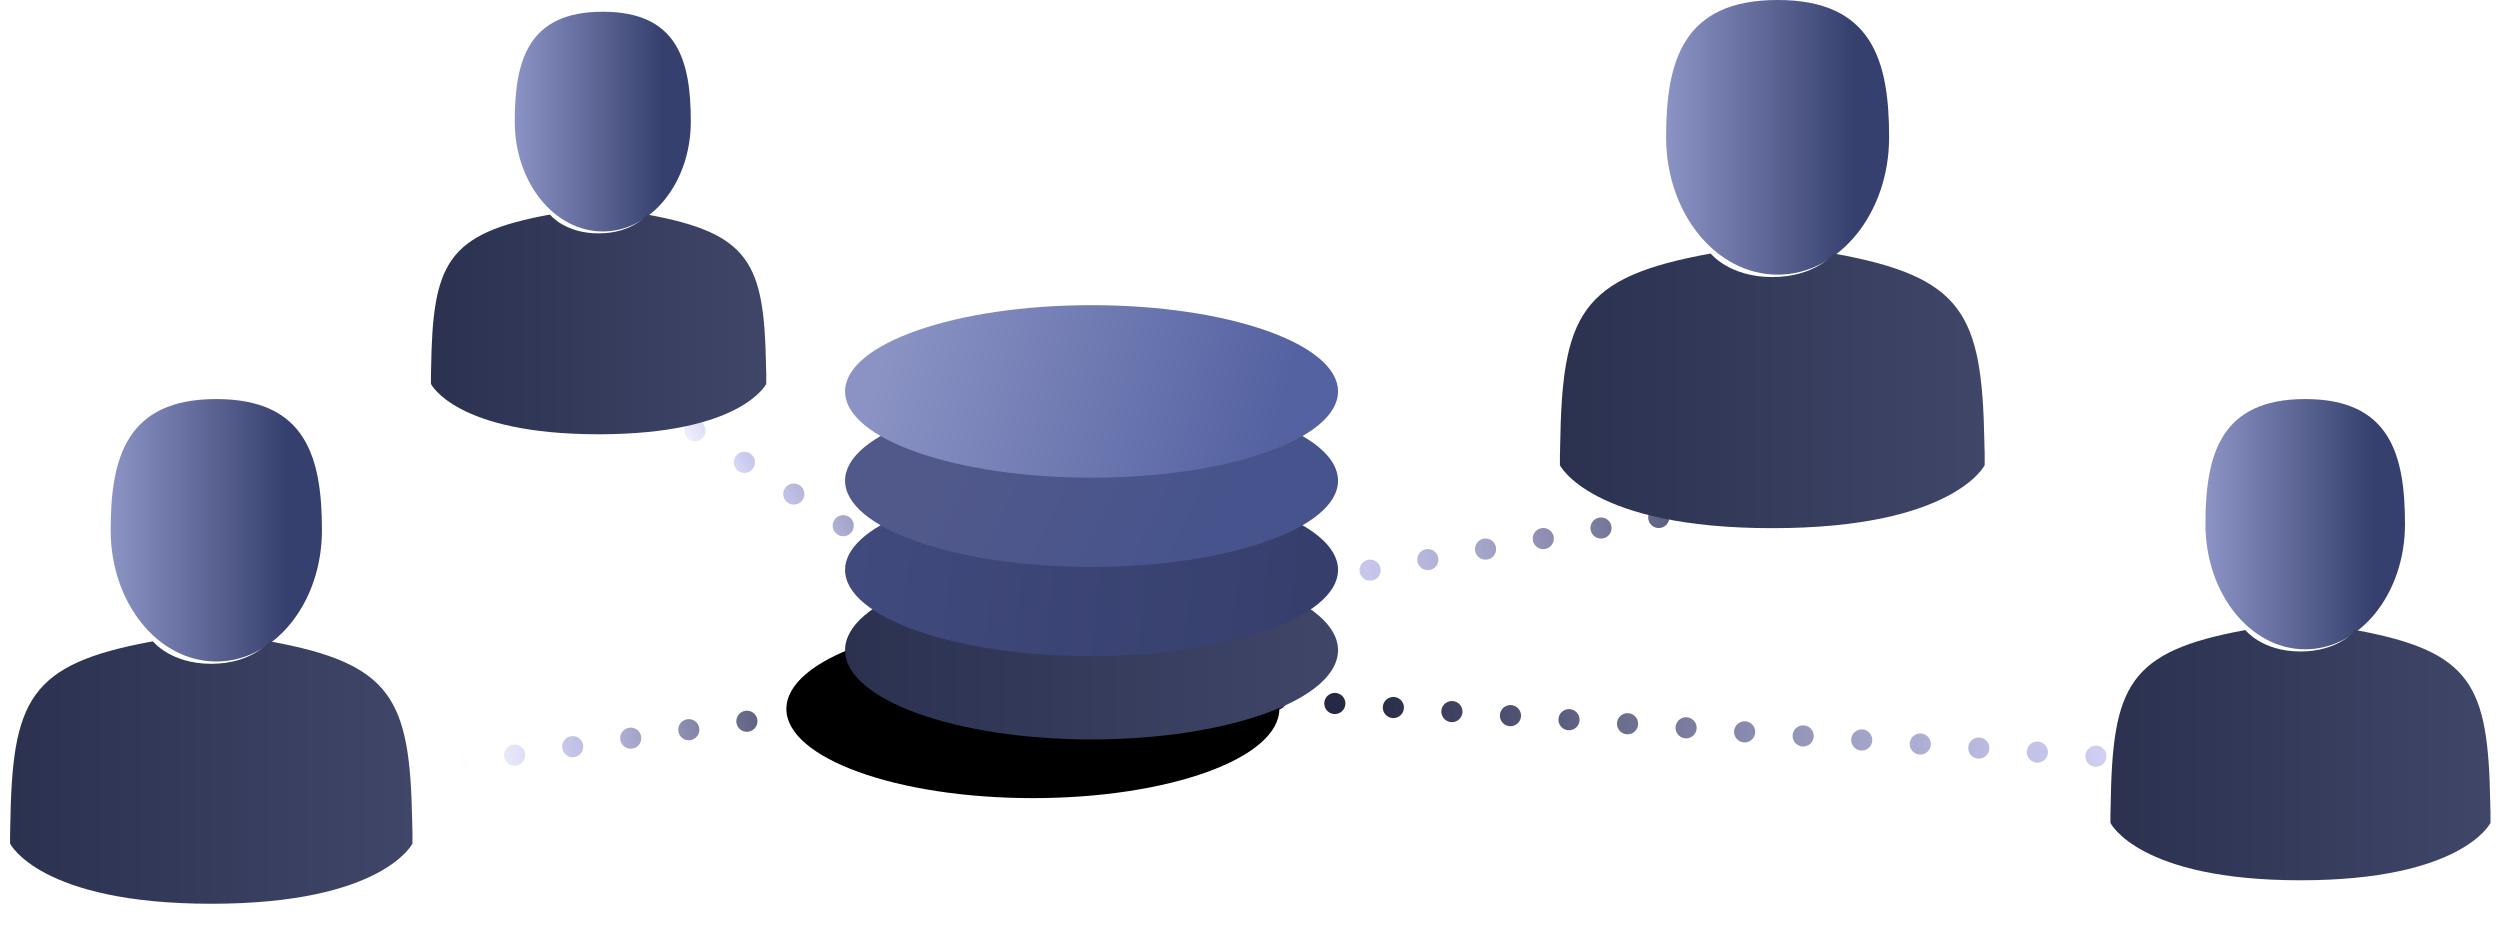 <svg xmlns="http://www.w3.org/2000/svg" xmlns:xlink="http://www.w3.org/1999/xlink" width="213" height="79" viewBox="0 0 213 79">
    <defs>
        <linearGradient id="a" x1="10.174%" x2="79.339%" y1="48.625%" y2="50.802%">
            <stop offset="0%" stop-color="#252945"/>
            <stop offset="75.924%" stop-color="#B0B0E9" stop-opacity=".654"/>
            <stop offset="100%" stop-color="#C2C2FA" stop-opacity="0"/>
        </linearGradient>
        <linearGradient id="b" x1="10.174%" x2="79.339%" y1="33.452%" y2="59.646%">
            <stop offset="0%" stop-color="#252945"/>
            <stop offset="75.924%" stop-color="#B0B0E9" stop-opacity=".654"/>
            <stop offset="100%" stop-color="#C2C2FA" stop-opacity="0"/>
        </linearGradient>
        <linearGradient id="c" x1="10.174%" x2="79.339%" y1="48.933%" y2="50.622%">
            <stop offset="0%" stop-color="#252945"/>
            <stop offset="75.924%" stop-color="#B0B0E9" stop-opacity=".654"/>
            <stop offset="100%" stop-color="#C2C2FA" stop-opacity="0"/>
        </linearGradient>
        <linearGradient id="d" x1="79.339%" x2="10.174%" y1="50.135%" y2="49.769%">
            <stop offset="0%" stop-color="#252945"/>
            <stop offset="75.924%" stop-color="#B0B0E9" stop-opacity=".654"/>
            <stop offset="100%" stop-color="#C2C2FA" stop-opacity="0"/>
        </linearGradient>
        <linearGradient id="g" x1="0%" y1="50%" y2="50%">
            <stop offset="0%" stop-color="#3F4668"/>
            <stop offset="100%" stop-color="#2B314F"/>
        </linearGradient>
        <ellipse id="f" cx="21" cy="29.397" rx="21" ry="7.603"/>
        <filter id="e" width="190.5%" height="349.9%" x="-33.3%" y="-92.1%" filterUnits="objectBoundingBox">
            <feOffset dx="5" dy="5" in="SourceAlpha" result="shadowOffsetOuter1"/>
            <feGaussianBlur in="shadowOffsetOuter1" result="shadowBlurOuter1" stdDeviation="5.5"/>
            <feColorMatrix in="shadowBlurOuter1" values="0 0 0 0 0.137 0 0 0 0 0.153 0 0 0 0 0.255 0 0 0 0.546 0"/>
        </filter>
        <linearGradient id="h" x1="6.157%" y1="53.333%" y2="50%">
            <stop offset="0%" stop-color="#363F6C"/>
            <stop offset="100%" stop-color="#404A7D"/>
        </linearGradient>
        <linearGradient id="i" x1="19.327%" x2="79.331%" y1="54.209%" y2="43.962%">
            <stop offset="0%" stop-color="#46538C"/>
            <stop offset="100%" stop-color="#51598B"/>
        </linearGradient>
        <linearGradient id="j" x1="93.875%" x2="10.718%" y1="43.876%" y2="52.48%">
            <stop offset="0%" stop-color="#8B93C4"/>
            <stop offset="100%" stop-color="#5462A1"/>
        </linearGradient>
        <linearGradient id="k" x1="99.271%" x2="16.311%" y1="50%" y2="50%">
            <stop offset="0%" stop-color="#8B93C4"/>
            <stop offset="100%" stop-color="#36406E"/>
        </linearGradient>
        <linearGradient id="l" x1="0%" y1="50%" y2="50%">
            <stop offset="0%" stop-color="#3F4668"/>
            <stop offset="100%" stop-color="#2B314F"/>
        </linearGradient>
        <linearGradient id="m" x1="99.271%" x2="16.311%" y1="50%" y2="50%">
            <stop offset="0%" stop-color="#8B93C4"/>
            <stop offset="100%" stop-color="#36406E"/>
        </linearGradient>
        <linearGradient id="n" x1="0%" y1="50%" y2="50%">
            <stop offset="0%" stop-color="#3F4668"/>
            <stop offset="100%" stop-color="#2B314F"/>
        </linearGradient>
        <linearGradient id="o" x1="99.271%" x2="16.311%" y1="50%" y2="50%">
            <stop offset="0%" stop-color="#8B93C4"/>
            <stop offset="100%" stop-color="#36406E"/>
        </linearGradient>
        <linearGradient id="p" x1="0%" y1="50%" y2="50%">
            <stop offset="0%" stop-color="#3F4668"/>
            <stop offset="100%" stop-color="#2B314F"/>
        </linearGradient>
        <linearGradient id="q" x1="99.271%" x2="16.311%" y1="50%" y2="50%">
            <stop offset="0%" stop-color="#8B93C4"/>
            <stop offset="100%" stop-color="#36406E"/>
        </linearGradient>
        <linearGradient id="r" x1="0%" y1="50%" y2="50%">
            <stop offset="0%" stop-color="#3F4668"/>
            <stop offset="100%" stop-color="#2B314F"/>
        </linearGradient>
    </defs>
    <g fill="none" fill-rule="evenodd">
        <path stroke="url(#a)" stroke-dasharray="0,5" stroke-linecap="round" stroke-linejoin="round" stroke-width="1.8" d="M52 40.5L126 54" transform="matrix(-1 0 0 1 213 0)"/>
        <path stroke="url(#b)" stroke-dasharray="0,5" stroke-linecap="round" stroke-linejoin="round" stroke-width="1.8" d="M158 34l-32 20.5" transform="matrix(-1 0 0 1 213 0)"/>
        <path stroke="url(#c)" stroke-dasharray="0,5" stroke-linecap="round" stroke-linejoin="round" stroke-width="1.8" d="M184 66.5l-48-7" transform="matrix(-1 0 0 1 213 0)"/>
        <path stroke="url(#d)" stroke-dasharray="0,5" stroke-linecap="round" stroke-linejoin="round" stroke-width="1.8" d="M4.5 66.5l115.5-8" transform="matrix(-1 0 0 1 213 0)"/>
        <g transform="matrix(-1 0 0 1 114 26)">
            <use fill="#000" filter="url(#e)" xlink:href="#f"/>
            <use fill="url(#g)" xlink:href="#f"/>
            <path fill="url(#h)" d="M21 29.904c11.598 0 21-3.29 21-7.35 0-1.842-1.938-3.527-5.14-4.817-3.851-1.55-9.528-2.532-15.86-2.532-11.598 0-21 3.29-21 7.35 0 4.059 9.402 7.35 21 7.35z"/>
            <ellipse cx="21" cy="14.952" fill="url(#i)" rx="21" ry="7.349"/>
            <ellipse cx="21" cy="7.349" fill="url(#j)" rx="21" ry="7.349"/>
        </g>
        <path fill="url(#k)" d="M18.548 23.4c5.246 0 9.5-5.238 9.5-11.7 0-6.462-1.397-11.7-9.5-11.7-8.104 0-9.5 5.238-9.5 11.7 0 6.462 4.253 11.7 9.5 11.7z" transform="matrix(-1 0 0 1 170 0)"/>
        <path fill="#000" fill-rule="nonzero" d="M169.094 38.795c.002-.37.004-.104 0 0zM132.906 38.868c-.005-.101-.002-.702 0 0z"/>
        <path fill="url(#l)" d="M37.075 37.99c-.177-11.185-1.64-14.372-12.829-16.39 0 0-1.575 2.005-5.246 2.005-3.67 0-5.246-2.005-5.246-2.005C2.687 23.596 1.136 26.735.932 37.627c-.016.89-.024.936-.027.833l.001 1.175S3.57 45 19 45c15.43 0 18.095-5.365 18.095-5.365v-.87c-.003.064-.009-.06-.02-.775z" transform="matrix(-1 0 0 1 170 0)"/>
        <g>
            <path fill="url(#m)" d="M14.643 18.72c4.142 0 7.5-4.19 7.5-9.36 0-5.17-1.103-9.36-7.5-9.36s-7.5 4.19-7.5 9.36c0 5.17 3.358 9.36 7.5 9.36z" transform="matrix(-1 0 0 1 66 1)"/>
            <path fill="#000" fill-rule="nonzero" d="M65.285 32.036c.001-.296.003-.083 0 0zM36.715 32.094c-.004-.08-.001-.561 0 0z"/>
            <path fill="url(#n)" d="M29.27 30.392c-.14-8.948-1.295-11.498-10.128-13.112 0 0-1.243 1.604-4.142 1.604-2.898 0-4.142-1.604-4.142-1.604C2.122 18.876.897 21.388.736 30.101c-.013.712-.02.75-.022.667l.001.94S2.818 36 15 36s14.285-4.292 14.285-4.292v-.696c-.002.052-.006-.047-.015-.62z" transform="matrix(-1 0 0 1 66 1)"/>
        </g>
        <g>
            <path fill="url(#o)" d="M17.572 22.36c4.97 0 9-5.005 9-11.18S25.247 0 17.571 0c-7.677 0-9 5.005-9 11.18s4.029 11.18 9 11.18z" transform="matrix(-1 0 0 1 36 34)"/>
            <path fill="#000" fill-rule="nonzero" d="M35.142 71.07c.001-.353.003-.099 0 0zM.858 71.14c-.004-.096-.001-.67 0 0z"/>
            <path fill="url(#p)" d="M35.124 36.302C34.956 25.613 33.57 22.568 22.97 20.64c0 0-1.492 1.916-4.97 1.916-3.477 0-4.97-1.916-4.97-1.916C2.546 22.547 1.076 25.547.883 35.955c-.016.85-.023.894-.026.795 0 .185.002.527.002 1.123C.859 37.873 3.382 43 18 43c14.618 0 17.142-5.127 17.142-5.127v-.83c-.002.06-.008-.058-.018-.741z" transform="matrix(-1 0 0 1 36 34)"/>
        </g>
        <g>
            <path fill="url(#q)" d="M16.595 21.32c4.695 0 8.5-4.773 8.5-10.66 0-5.887-1.25-10.66-8.5-10.66s-8.5 4.773-8.5 10.66c0 5.887 3.806 10.66 8.5 10.66z" transform="matrix(-1 0 0 1 213 34)"/>
            <path fill="#000" fill-rule="nonzero" d="M212.19 69.347c.001-.337.003-.095 0 0zM179.81 69.413c-.004-.092 0-.64 0 0z"/>
            <path fill="url(#r)" d="M33.172 34.613c-.158-10.19-1.467-13.095-11.478-14.933 0 0-1.409 1.827-4.694 1.827-3.284 0-4.694-1.827-4.694-1.827C2.404 21.498 1.016 24.359.834 34.282c-.015.81-.022.853-.024.759v1.07S3.195 41 17 41c13.806 0 16.19-4.888 16.19-4.888v-.792c-.002.058-.008-.055-.018-.707z" transform="matrix(-1 0 0 1 213 34)"/>
        </g>
    </g>
</svg>

